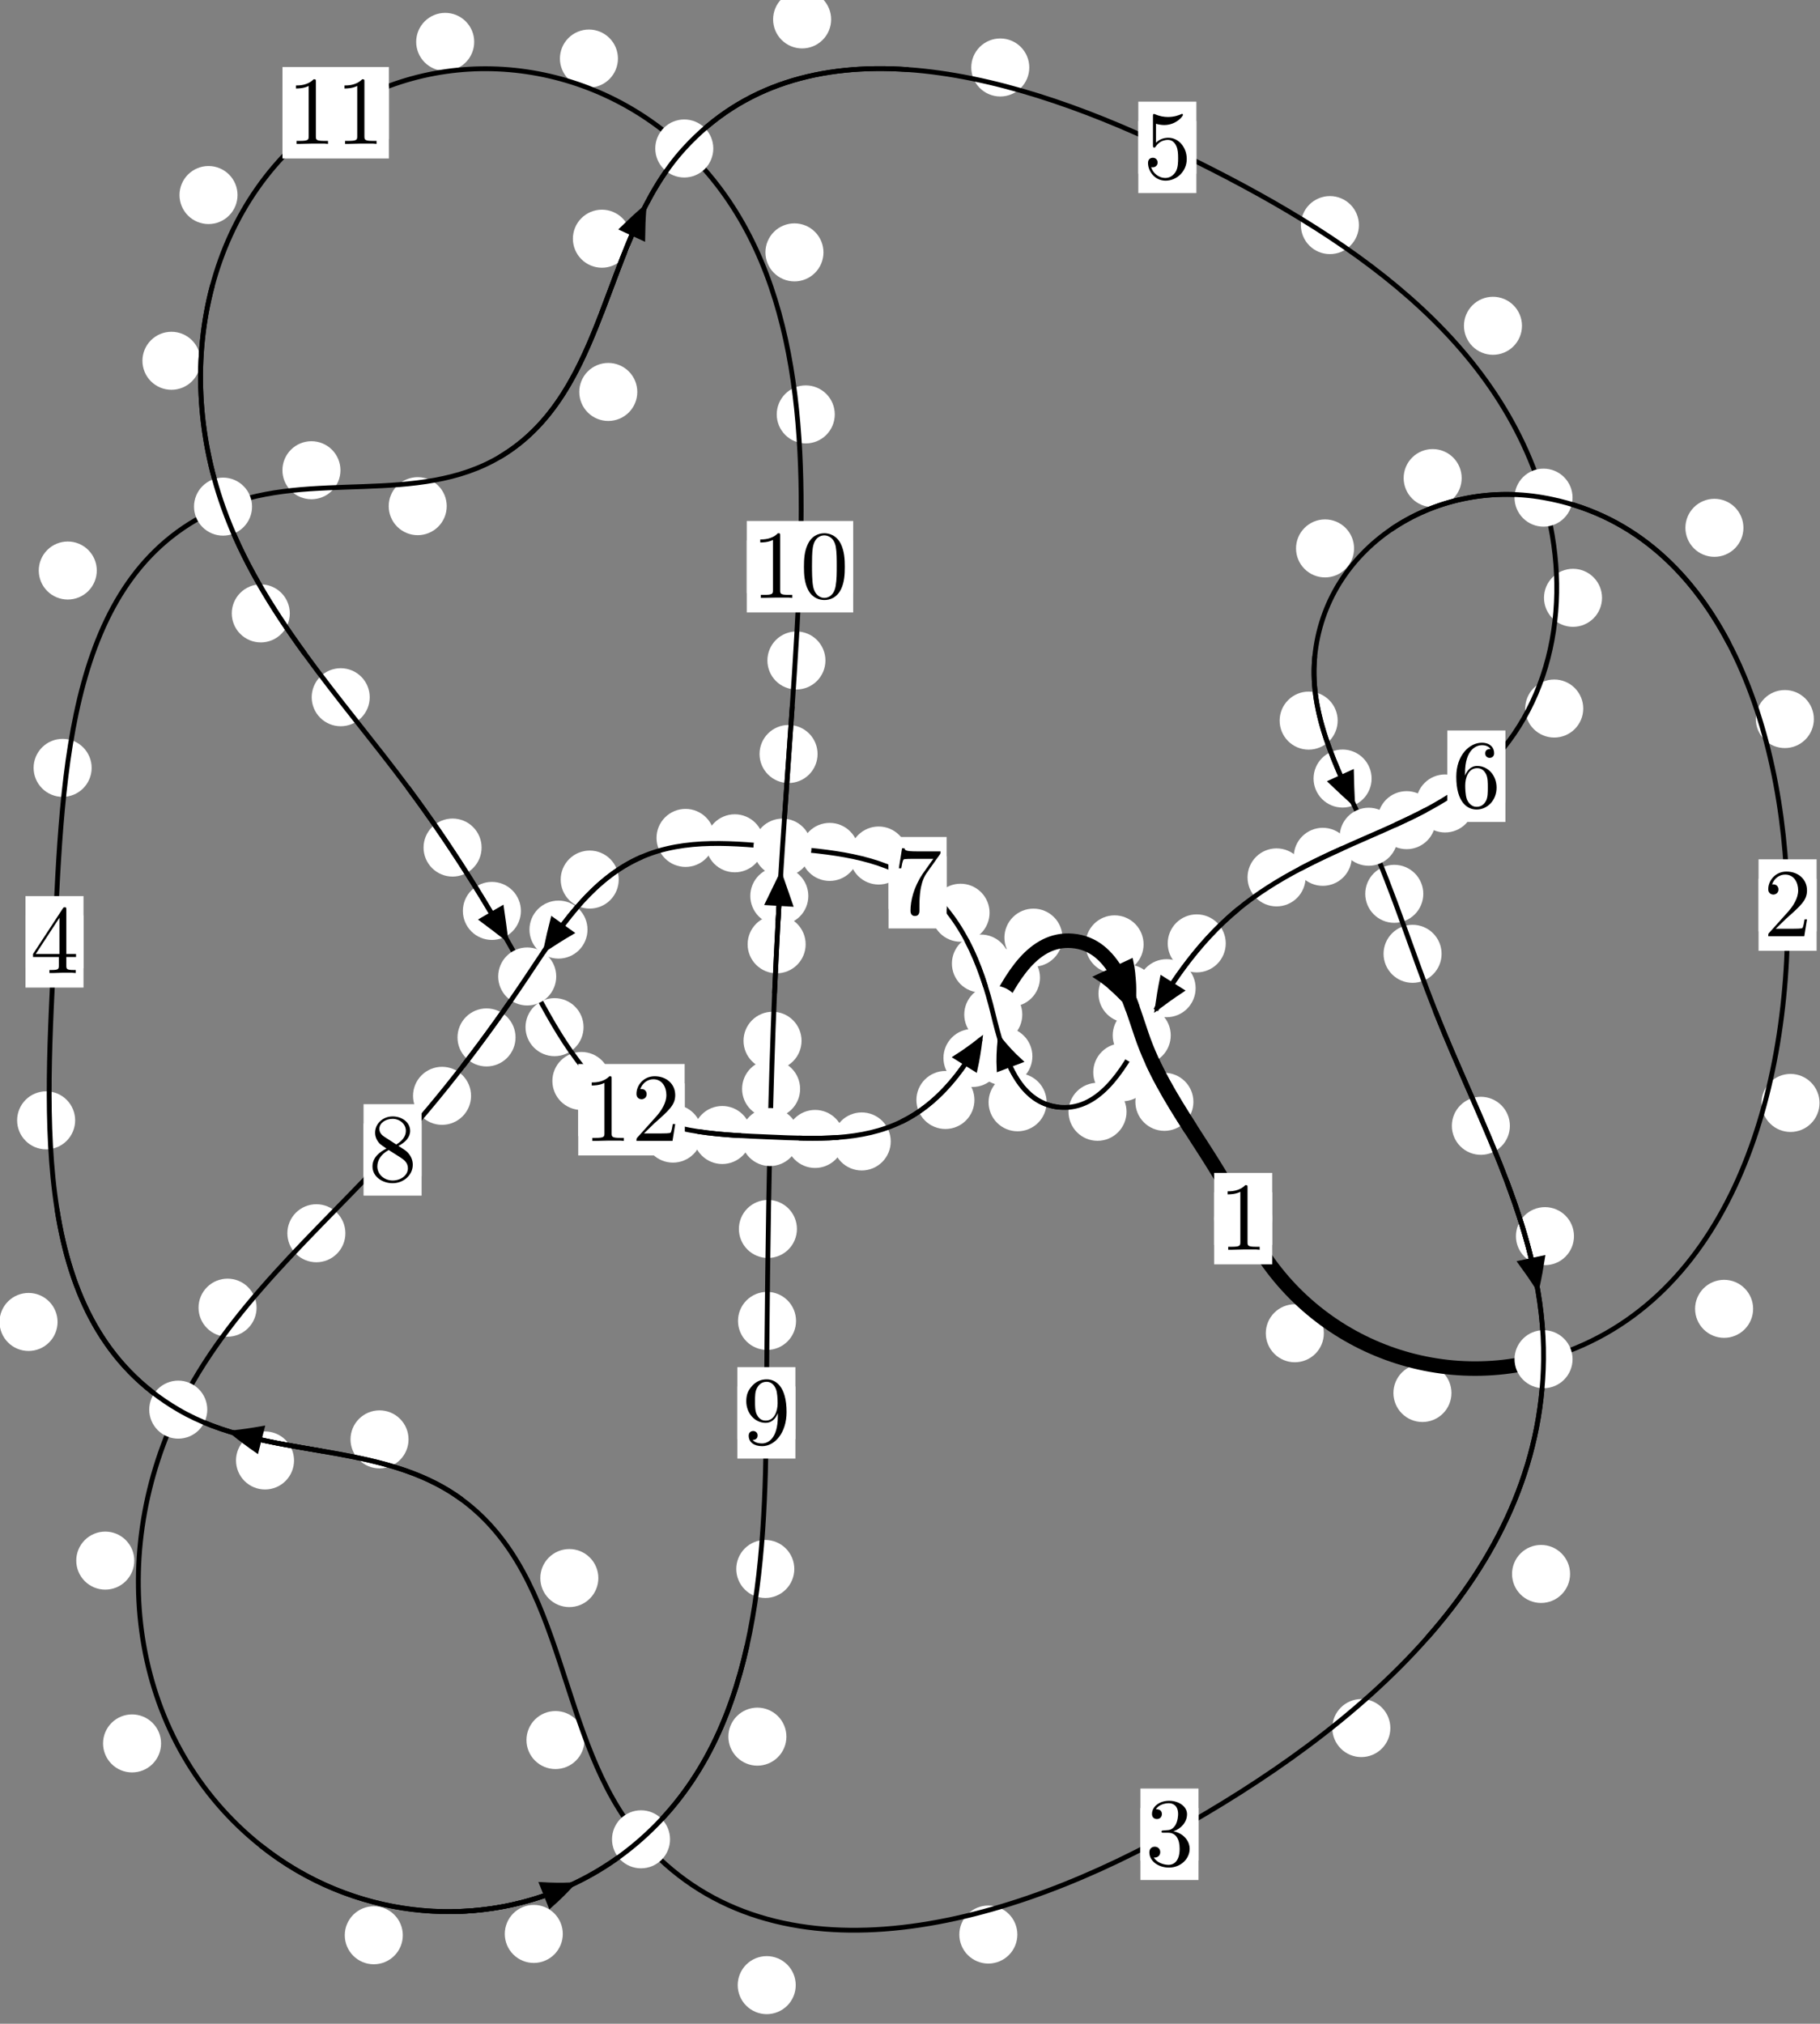 <?xml version="1.0"?>
<!-- Created by MetaPost 1.999 on 2021.07.06:0015 -->
<svg version="1.1" xmlns="http://www.w3.org/2000/svg" xmlns:xlink="http://www.w3.org/1999/xlink" width="187.478" height="208.451" viewBox="0 0 187.478 208.451">
<rect x="0" y="0" width="187.478" height="208.451" fill="#808080" stroke="none"/>
<!-- Original BoundingBox: -159.048004 -67.461029 28.429886 140.989746 -->
  <defs>
    <g transform="scale(0.01,0.01)" id="GLYPHcmr10_48">
      <path style="fill-rule: evenodd;" d="M460 -320C460 -400,455 -480,420 -554C374 -650,292 -666,250 -666C190 -666,117 -640,76 -547C44 -478,39 -400,39 -320C39 -245,43 -155,84 -79C127 2,200 22,249 22C303 22,379 1,423 -94C455 -163,460 -241,460 -320M249 -0C210 -0,151 -25,133 -121C122 -181,122 -273,122 -332C122 -396,122 -462,130 -516C149 -635,224 -644,249 -644C282 -644,348 -626,367 -527C377 -471,377 -395,377 -332C377 -257,377 -189,366 -125C351 -30,294 -0,249 -0"></path>
    </g>
    <g transform="scale(0.01,0.01)" id="GLYPHcmr10_49">
      <path style="fill-rule: evenodd;" d="M294 -640C294 -664,294 -666,271 -666C209 -602,121 -602,89 -602L89 -571C109 -571,168 -571,220 -597L220 -79C220 -43,217 -31,127 -31L95 -31L95 -0L257 -0L130 -3L217 -3L257 -3L297 -3L384 -3L419 -0L419 -31L387 -31C297 -31,294 -42,294 -79"></path>
    </g>
    <g transform="scale(0.01,0.01)" id="GLYPHcmr10_50">
      <path style="fill-rule: evenodd;" d="M127 -77L233 -180C389 -318,449 -372,449 -472C449 -586,359 -666,237 -666C124 -666,50 -574,50 -485C50 -429,100 -429,103 -429C120 -429,155 -441,155 -482C155 -508,137 -534,102 -534C94 -534,92 -534,89 -533C112 -598,166 -635,224 -635C315 -635,358 -554,358 -472C358 -392,308 -313,253 -251L61 -37C50 -26,50 -24,50 -0L421 -0L449 -174L424 -174C419 -144,412 -100,402 -85C395 -77,329 -77,307 -77"></path>
    </g>
    <g transform="scale(0.01,0.01)" id="GLYPHcmr10_51">
      <path style="fill-rule: evenodd;" d="M290 -352C372 -379,430 -449,430 -528C430 -610,342 -666,246 -666C145 -666,69 -606,69 -530C69 -497,91 -478,120 -478C151 -478,171 -500,171 -529C171 -579,124 -579,109 -579C140 -628,206 -641,242 -641C283 -641,338 -619,338 -529C338 -517,336 -459,310 -415C280 -367,246 -364,221 -363C213 -362,189 -360,182 -360C174 -359,167 -358,167 -348C167 -337,174 -337,191 -337L235 -337C317 -337,354 -269,354 -171C354 -35,285 -6,241 -6C198 -6,123 -23,88 -82C123 -77,154 -99,154 -137C154 -173,127 -193,98 -193C74 -193,42 -179,42 -135C42 -44,135 22,244 22C366 22,457 -69,457 -171C457 -253,394 -331,290 -352"></path>
    </g>
    <g transform="scale(0.01,0.01)" id="GLYPHcmr10_52">
      <path style="fill-rule: evenodd;" d="M294 -165L294 -78C294 -42,292 -31,218 -31L197 -31L197 -0L332 -0L238 -3L290 -3L332 -3L374 -3L427 -3L468 -0L468 -31L447 -31C373 -31,371 -42,371 -78L371 -165L471 -165L471 -196L371 -196L371 -651C371 -671,371 -677,355 -677C346 -677,343 -677,335 -665L28 -196L28 -165M300 -196L56 -196L300 -569"></path>
    </g>
    <g transform="scale(0.01,0.01)" id="GLYPHcmr10_53">
      <path style="fill-rule: evenodd;" d="M449 -201C449 -320,367 -420,259 -420C211 -420,168 -404,132 -369L132 -564C152 -558,185 -551,217 -551C340 -551,410 -642,410 -655C410 -661,407 -666,400 -666C399 -666,397 -666,392 -663C372 -654,323 -634,256 -634C216 -634,170 -641,123 -662C115 -665,113 -665,111 -665C101 -665,101 -657,101 -641L101 -345C101 -327,101 -319,115 -319C122 -319,124 -322,128 -328C139 -344,176 -398,257 -398C309 -398,334 -352,342 -334C358 -297,360 -258,360 -208C360 -173,360 -113,336 -71C312 -32,275 -6,229 -6C156 -6,99 -59,82 -118C85 -117,88 -116,99 -116C132 -116,149 -141,149 -165C149 -189,132 -214,99 -214C85 -214,50 -207,50 -161C50 -75,119 22,231 22C347 22,449 -74,449 -201"></path>
    </g>
    <g transform="scale(0.01,0.01)" id="GLYPHcmr10_54">
      <path style="fill-rule: evenodd;" d="M132 -328L132 -352C132 -605,256 -641,307 -641C331 -641,373 -635,395 -601C380 -601,340 -601,340 -556C340 -525,364 -510,386 -510C402 -510,432 -519,432 -558C432 -618,388 -666,305 -666C177 -666,42 -537,42 -316C42 -49,158 22,251 22C362 22,457 -72,457 -204C457 -331,368 -427,257 -427C189 -427,152 -376,132 -328M251 -6C188 -6,158 -66,152 -81C134 -128,134 -208,134 -226C134 -304,166 -404,256 -404C272 -404,318 -404,349 -342C367 -305,367 -254,367 -205C367 -157,367 -107,350 -71C320 -11,274 -6,251 -6"></path>
    </g>
    <g transform="scale(0.01,0.01)" id="GLYPHcmr10_55">
      <path style="fill-rule: evenodd;" d="M476 -609C485 -621,485 -623,485 -644L242 -644C120 -644,118 -657,114 -676L89 -676L56 -470L81 -470C84 -486,93 -549,106 -561C113 -567,191 -567,204 -567L411 -567C400 -551,321 -442,299 -409C209 -274,176 -135,176 -33C176 -23,176 22,222 22C268 22,268 -23,268 -33L268 -84C268 -139,271 -194,279 -248C283 -271,297 -357,341 -419"></path>
    </g>
    <g transform="scale(0.01,0.01)" id="GLYPHcmr10_56">
      <path style="fill-rule: evenodd;" d="M163 -457C117 -487,113 -521,113 -538C113 -599,178 -641,249 -641C322 -641,386 -589,386 -517C386 -460,347 -412,287 -377M309 -362C381 -399,430 -451,430 -517C430 -609,341 -666,250 -666C150 -666,69 -592,69 -499C69 -481,71 -436,113 -389C124 -377,161 -352,186 -335C128 -306,42 -250,42 -151C42 -45,144 22,249 22C362 22,457 -61,457 -168C457 -204,446 -249,408 -291C389 -312,373 -322,309 -362M209 -320L332 -242C360 -223,407 -193,407 -132C407 -58,332 -6,250 -6C164 -6,92 -68,92 -151C92 -209,124 -273,209 -320"></path>
    </g>
    <g transform="scale(0.01,0.01)" id="GLYPHcmr10_57">
      <path style="fill-rule: evenodd;" d="M367 -318L367 -286C367 -52,263 -6,205 -6C188 -6,134 -8,107 -42C151 -42,159 -71,159 -88C159 -119,135 -134,113 -134C97 -134,67 -125,67 -86C67 -19,121 22,206 22C335 22,457 -114,457 -329C457 -598,342 -666,253 -666C198 -666,149 -648,106 -603C65 -558,42 -516,42 -441C42 -316,130 -218,242 -218C303 -218,344 -260,367 -318M243 -241C227 -241,181 -241,150 -304C132 -341,132 -391,132 -440C132 -494,132 -541,153 -578C180 -628,218 -641,253 -641C299 -641,332 -607,349 -562C361 -530,365 -467,365 -421C365 -338,331 -241,243 -241"></path>
    </g>
  </defs>
  <path d="M136.368 137.328C136.368 136.535,136.053 135.775,135.492 135.214C134.932 134.654,134.172 134.339,133.379 134.339C132.586 134.339,131.826 134.654,131.266 135.214C130.705 135.775,130.39 136.535,130.39 137.328C130.39 138.12,130.705 138.881,131.266 139.441C131.826 140.002,132.586 140.316,133.379 140.316C134.172 140.316,134.932 140.002,135.492 139.441C136.053 138.881,136.368 138.12,136.368 137.328Z" style="fill: rgb(100%,100%,100%);stroke: none;"></path>
  <path d="M131.047 125.52C131.047 124.727,130.732 123.967,130.172 123.407C129.611 122.846,128.851 122.531,128.059 122.531C127.266 122.531,126.506 122.846,125.945 123.407C125.385 123.967,125.07 124.727,125.07 125.52C125.07 126.313,125.385 127.073,125.945 127.633C126.506 128.194,127.266 128.509,128.059 128.509C128.851 128.509,129.611 128.194,130.172 127.633C130.732 127.073,131.047 126.313,131.047 125.52Z" style="fill: rgb(100%,100%,100%);stroke: none;"></path>
  <path d="M180.589 134.811C180.589 134.019,180.274 133.259,179.713 132.698C179.153 132.138,178.393 131.823,177.6 131.823C176.807 131.823,176.047 132.138,175.487 132.698C174.926 133.259,174.611 134.019,174.611 134.811C174.611 135.604,174.926 136.364,175.487 136.925C176.047 137.485,176.807 137.8,177.6 137.8C178.393 137.8,179.153 137.485,179.713 136.925C180.274 136.364,180.589 135.604,180.589 134.811Z" style="fill: rgb(100%,100%,100%);stroke: none;"></path>
  <path d="M149.514 143.48C149.514 142.687,149.199 141.927,148.639 141.367C148.078 140.806,147.318 140.491,146.525 140.491C145.733 140.491,144.973 140.806,144.412 141.367C143.852 141.927,143.537 142.687,143.537 143.48C143.537 144.273,143.852 145.033,144.412 145.593C144.973 146.154,145.733 146.469,146.525 146.469C147.318 146.469,148.078 146.154,148.639 145.593C149.199 145.033,149.514 144.273,149.514 143.48Z" style="fill: rgb(100%,100%,100%);stroke: none;"></path>
  <path d="M186.846 74.064C186.846 73.271,186.531 72.511,185.97 71.95C185.41 71.39,184.65 71.075,183.857 71.075C183.064 71.075,182.304 71.39,181.744 71.95C181.183 72.511,180.868 73.271,180.868 74.064C180.868 74.856,181.183 75.616,181.744 76.177C182.304 76.737,183.064 77.052,183.857 77.052C184.65 77.052,185.41 76.737,185.97 76.177C186.531 75.616,186.846 74.856,186.846 74.064Z" style="fill: rgb(100%,100%,100%);stroke: none;"></path>
  <path d="M187.43 113.605C187.43 112.812,187.115 112.052,186.554 111.492C185.994 110.931,185.234 110.616,184.441 110.616C183.648 110.616,182.888 110.931,182.328 111.492C181.767 112.052,181.452 112.812,181.452 113.605C181.452 114.398,181.767 115.158,182.328 115.718C182.888 116.279,183.648 116.594,184.441 116.594C185.234 116.594,185.994 116.279,186.554 115.718C187.115 115.158,187.43 114.398,187.43 113.605Z" style="fill: rgb(100%,100%,100%);stroke: none;"></path>
  <path d="M150.567 49.243C150.567 48.45,150.253 47.69,149.692 47.129C149.132 46.569,148.371 46.254,147.579 46.254C146.786 46.254,146.026 46.569,145.465 47.129C144.905 47.69,144.59 48.45,144.59 49.243C144.59 50.035,144.905 50.796,145.465 51.356C146.026 51.917,146.786 52.231,147.579 52.231C148.371 52.231,149.132 51.917,149.692 51.356C150.253 50.796,150.567 50.035,150.567 49.243Z" style="fill: rgb(100%,100%,100%);stroke: none;"></path>
  <path d="M179.59 54.367C179.59 53.574,179.275 52.814,178.715 52.253C178.154 51.693,177.394 51.378,176.601 51.378C175.809 51.378,175.049 51.693,174.488 52.253C173.928 52.814,173.613 53.574,173.613 54.367C173.613 55.159,173.928 55.919,174.488 56.48C175.049 57.04,175.809 57.355,176.601 57.355C177.394 57.355,178.154 57.04,178.715 56.48C179.275 55.919,179.59 55.159,179.59 54.367Z" style="fill: rgb(100%,100%,100%);stroke: none;"></path>
  <path d="M137.793 74.225C137.793 73.432,137.478 72.672,136.918 72.112C136.357 71.551,135.597 71.236,134.804 71.236C134.012 71.236,133.251 71.551,132.691 72.112C132.131 72.672,131.816 73.432,131.816 74.225C131.816 75.018,132.131 75.778,132.691 76.338C133.251 76.899,134.012 77.214,134.804 77.214C135.597 77.214,136.357 76.899,136.918 76.338C137.478 75.778,137.793 75.018,137.793 74.225Z" style="fill: rgb(100%,100%,100%);stroke: none;"></path>
  <path d="M139.482 56.487C139.482 55.695,139.167 54.935,138.606 54.374C138.046 53.814,137.286 53.499,136.493 53.499C135.7 53.499,134.94 53.814,134.38 54.374C133.819 54.935,133.504 55.695,133.504 56.487C133.504 57.28,133.819 58.04,134.38 58.601C134.94 59.161,135.7 59.476,136.493 59.476C137.286 59.476,138.046 59.161,138.606 58.601C139.167 58.04,139.482 57.28,139.482 56.487Z" style="fill: rgb(100%,100%,100%);stroke: none;"></path>
  <path d="M146.613 92.065C146.613 91.273,146.298 90.513,145.738 89.952C145.177 89.392,144.417 89.077,143.624 89.077C142.832 89.077,142.071 89.392,141.511 89.952C140.95 90.513,140.635 91.273,140.635 92.065C140.635 92.858,140.95 93.618,141.511 94.179C142.071 94.739,142.832 95.054,143.624 95.054C144.417 95.054,145.177 94.739,145.738 94.179C146.298 93.618,146.613 92.858,146.613 92.065Z" style="fill: rgb(100%,100%,100%);stroke: none;"></path>
  <path d="M141.288 80.192C141.288 79.4,140.973 78.639,140.412 78.079C139.852 77.518,139.092 77.203,138.299 77.203C137.506 77.203,136.746 77.518,136.186 78.079C135.625 78.639,135.31 79.4,135.31 80.192C135.31 80.985,135.625 81.745,136.186 82.306C136.746 82.866,137.506 83.181,138.299 83.181C139.092 83.181,139.852 82.866,140.412 82.306C140.973 81.745,141.288 80.985,141.288 80.192Z" style="fill: rgb(100%,100%,100%);stroke: none;"></path>
  <path d="M155.533 115.961C155.533 115.168,155.218 114.408,154.658 113.848C154.097 113.287,153.337 112.972,152.544 112.972C151.752 112.972,150.991 113.287,150.431 113.848C149.87 114.408,149.556 115.168,149.556 115.961C149.556 116.754,149.87 117.514,150.431 118.074C150.991 118.635,151.752 118.95,152.544 118.95C153.337 118.95,154.097 118.635,154.658 118.074C155.218 117.514,155.533 116.754,155.533 115.961Z" style="fill: rgb(100%,100%,100%);stroke: none;"></path>
  <path d="M148.498 98.245C148.498 97.452,148.183 96.692,147.622 96.131C147.062 95.571,146.301 95.256,145.509 95.256C144.716 95.256,143.956 95.571,143.395 96.131C142.835 96.692,142.52 97.452,142.52 98.245C142.52 99.037,142.835 99.798,143.395 100.358C143.956 100.919,144.716 101.233,145.509 101.233C146.301 101.233,147.062 100.919,147.622 100.358C148.183 99.798,148.498 99.037,148.498 98.245Z" style="fill: rgb(100%,100%,100%);stroke: none;"></path>
  <path d="M161.733 162.12C161.733 161.327,161.418 160.567,160.857 160.006C160.297 159.446,159.537 159.131,158.744 159.131C157.951 159.131,157.191 159.446,156.631 160.006C156.07 160.567,155.755 161.327,155.755 162.12C155.755 162.912,156.07 163.672,156.631 164.233C157.191 164.793,157.951 165.108,158.744 165.108C159.537 165.108,160.297 164.793,160.857 164.233C161.418 163.672,161.733 162.912,161.733 162.12Z" style="fill: rgb(100%,100%,100%);stroke: none;"></path>
  <path d="M162.135 127.326C162.135 126.533,161.82 125.773,161.26 125.212C160.7 124.652,159.939 124.337,159.147 124.337C158.354 124.337,157.594 124.652,157.033 125.212C156.473 125.773,156.158 126.533,156.158 127.326C156.158 128.118,156.473 128.878,157.033 129.439C157.594 129.999,158.354 130.314,159.147 130.314C159.939 130.314,160.7 129.999,161.26 129.439C161.82 128.878,162.135 128.118,162.135 127.326Z" style="fill: rgb(100%,100%,100%);stroke: none;"></path>
  <path d="M104.797 199.261C104.797 198.469,104.483 197.708,103.922 197.148C103.362 196.587,102.601 196.273,101.809 196.273C101.016 196.273,100.256 196.587,99.695 197.148C99.135 197.708,98.82 198.469,98.82 199.261C98.82 200.054,99.135 200.814,99.695 201.375C100.256 201.935,101.016 202.25,101.809 202.25C102.601 202.25,103.362 201.935,103.922 201.375C104.483 200.814,104.797 200.054,104.797 199.261Z" style="fill: rgb(100%,100%,100%);stroke: none;"></path>
  <path d="M143.219 177.994C143.219 177.201,142.904 176.441,142.343 175.881C141.783 175.32,141.023 175.005,140.23 175.005C139.437 175.005,138.677 175.32,138.117 175.881C137.556 176.441,137.241 177.201,137.241 177.994C137.241 178.787,137.556 179.547,138.117 180.107C138.677 180.668,139.437 180.983,140.23 180.983C141.023 180.983,141.783 180.668,142.343 180.107C142.904 179.547,143.219 178.787,143.219 177.994Z" style="fill: rgb(100%,100%,100%);stroke: none;"></path>
  <path d="M60.208 179.229C60.208 178.436,59.893 177.676,59.333 177.115C58.772 176.555,58.012 176.24,57.219 176.24C56.427 176.24,55.666 176.555,55.106 177.115C54.545 177.676,54.231 178.436,54.231 179.229C54.231 180.021,54.545 180.781,55.106 181.342C55.666 181.902,56.427 182.217,57.219 182.217C58.012 182.217,58.772 181.902,59.333 181.342C59.893 180.781,60.208 180.021,60.208 179.229Z" style="fill: rgb(100%,100%,100%);stroke: none;"></path>
  <path d="M81.969 204.472C81.969 203.68,81.654 202.919,81.094 202.359C80.533 201.798,79.773 201.484,78.98 201.484C78.188 201.484,77.428 201.798,76.867 202.359C76.307 202.919,75.992 203.68,75.992 204.472C75.992 205.265,76.307 206.025,76.867 206.586C77.428 207.146,78.188 207.461,78.98 207.461C79.773 207.461,80.533 207.146,81.094 206.586C81.654 206.025,81.969 205.265,81.969 204.472Z" style="fill: rgb(100%,100%,100%);stroke: none;"></path>
  <path d="M42.084 148.259C42.084 147.466,41.769 146.706,41.208 146.145C40.648 145.585,39.888 145.27,39.095 145.27C38.302 145.27,37.542 145.585,36.982 146.145C36.421 146.706,36.106 147.466,36.106 148.259C36.106 149.051,36.421 149.811,36.982 150.372C37.542 150.932,38.302 151.247,39.095 151.247C39.888 151.247,40.648 150.932,41.208 150.372C41.769 149.811,42.084 149.051,42.084 148.259Z" style="fill: rgb(100%,100%,100%);stroke: none;"></path>
  <path d="M61.636 162.544C61.636 161.751,61.321 160.991,60.76 160.431C60.2 159.87,59.439 159.555,58.647 159.555C57.854 159.555,57.094 159.87,56.533 160.431C55.973 160.991,55.658 161.751,55.658 162.544C55.658 163.337,55.973 164.097,56.533 164.657C57.094 165.218,57.854 165.533,58.647 165.533C59.439 165.533,60.2 165.218,60.76 164.657C61.321 164.097,61.636 163.337,61.636 162.544Z" style="fill: rgb(100%,100%,100%);stroke: none;"></path>
  <path d="M5.929 136.163C5.929 135.371,5.615 134.611,5.054 134.05C4.494 133.49,3.733 133.175,2.941 133.175C2.148 133.175,1.388 133.49,0.827 134.05C0.267 134.611,-0.048 135.371,-0.048 136.163C-0.048 136.956,0.267 137.716,0.827 138.277C1.388 138.837,2.148 139.152,2.941 139.152C3.733 139.152,4.494 138.837,5.054 138.277C5.615 137.716,5.929 136.956,5.929 136.163Z" style="fill: rgb(100%,100%,100%);stroke: none;"></path>
  <path d="M30.288 150.43C30.288 149.638,29.973 148.878,29.413 148.317C28.852 147.757,28.092 147.442,27.3 147.442C26.507 147.442,25.747 147.757,25.186 148.317C24.626 148.878,24.311 149.638,24.311 150.43C24.311 151.223,24.626 151.983,25.186 152.544C25.747 153.104,26.507 153.419,27.3 153.419C28.092 153.419,28.852 153.104,29.413 152.544C29.973 151.983,30.288 151.223,30.288 150.43Z" style="fill: rgb(100%,100%,100%);stroke: none;"></path>
  <path d="M9.44 79.092C9.44 78.299,9.125 77.539,8.564 76.978C8.004 76.418,7.244 76.103,6.451 76.103C5.658 76.103,4.898 76.418,4.338 76.978C3.777 77.539,3.462 78.299,3.462 79.092C3.462 79.884,3.777 80.644,4.338 81.205C4.898 81.765,5.658 82.08,6.451 82.08C7.244 82.08,8.004 81.765,8.564 81.205C9.125 80.644,9.44 79.884,9.44 79.092Z" style="fill: rgb(100%,100%,100%);stroke: none;"></path>
  <path d="M7.741 115.397C7.741 114.604,7.426 113.844,6.866 113.283C6.306 112.723,5.545 112.408,4.753 112.408C3.96 112.408,3.2 112.723,2.639 113.283C2.079 113.844,1.764 114.604,1.764 115.397C1.764 116.189,2.079 116.949,2.639 117.51C3.2 118.07,3.96 118.385,4.753 118.385C5.545 118.385,6.306 118.07,6.866 117.51C7.426 116.949,7.741 116.189,7.741 115.397Z" style="fill: rgb(100%,100%,100%);stroke: none;"></path>
  <path d="M35.07 48.435C35.07 47.642,34.755 46.882,34.195 46.322C33.634 45.761,32.874 45.446,32.081 45.446C31.289 45.446,30.528 45.761,29.968 46.322C29.407 46.882,29.093 47.642,29.093 48.435C29.093 49.228,29.407 49.988,29.968 50.548C30.528 51.109,31.289 51.424,32.081 51.424C32.874 51.424,33.634 51.109,34.195 50.548C34.755 49.988,35.07 49.228,35.07 48.435Z" style="fill: rgb(100%,100%,100%);stroke: none;"></path>
  <path d="M9.97 58.765C9.97 57.973,9.655 57.212,9.095 56.652C8.534 56.091,7.774 55.777,6.981 55.777C6.189 55.777,5.429 56.091,4.868 56.652C4.308 57.212,3.993 57.973,3.993 58.765C3.993 59.558,4.308 60.318,4.868 60.879C5.429 61.439,6.189 61.754,6.981 61.754C7.774 61.754,8.534 61.439,9.095 60.879C9.655 60.318,9.97 59.558,9.97 58.765Z" style="fill: rgb(100%,100%,100%);stroke: none;"></path>
  <path d="M65.648 40.372C65.648 39.579,65.333 38.819,64.773 38.258C64.212 37.698,63.452 37.383,62.66 37.383C61.867 37.383,61.107 37.698,60.546 38.258C59.986 38.819,59.671 39.579,59.671 40.372C59.671 41.164,59.986 41.924,60.546 42.485C61.107 43.045,61.867 43.36,62.66 43.36C63.452 43.36,64.212 43.045,64.773 42.485C65.333 41.924,65.648 41.164,65.648 40.372Z" style="fill: rgb(100%,100%,100%);stroke: none;"></path>
  <path d="M46.017 52.136C46.017 51.344,45.702 50.583,45.142 50.023C44.581 49.462,43.821 49.147,43.029 49.147C42.236 49.147,41.476 49.462,40.915 50.023C40.355 50.583,40.04 51.344,40.04 52.136C40.04 52.929,40.355 53.689,40.915 54.25C41.476 54.81,42.236 55.125,43.029 55.125C43.821 55.125,44.581 54.81,45.142 54.25C45.702 53.689,46.017 52.929,46.017 52.136Z" style="fill: rgb(100%,100%,100%);stroke: none;"></path>
  <path d="M85.615 1.999C85.615 1.206,85.3 0.446,84.74 -0.114C84.179 -0.675,83.419 -0.99,82.626 -0.99C81.834 -0.99,81.073 -0.675,80.513 -0.114C79.952 0.446,79.638 1.206,79.638 1.999C79.638 2.792,79.952 3.552,80.513 4.112C81.073 4.673,81.834 4.988,82.626 4.988C83.419 4.988,84.179 4.673,84.74 4.112C85.3 3.552,85.615 2.792,85.615 1.999Z" style="fill: rgb(100%,100%,100%);stroke: none;"></path>
  <path d="M64.991 24.587C64.991 23.794,64.676 23.034,64.116 22.473C63.556 21.913,62.795 21.598,62.003 21.598C61.21 21.598,60.45 21.913,59.889 22.473C59.329 23.034,59.014 23.794,59.014 24.587C59.014 25.379,59.329 26.14,59.889 26.7C60.45 27.261,61.21 27.576,62.003 27.576C62.795 27.576,63.556 27.261,64.116 26.7C64.676 26.14,64.991 25.379,64.991 24.587Z" style="fill: rgb(100%,100%,100%);stroke: none;"></path>
  <path d="M139.982 23.186C139.982 22.393,139.667 21.633,139.106 21.072C138.546 20.512,137.786 20.197,136.993 20.197C136.2 20.197,135.44 20.512,134.88 21.072C134.319 21.633,134.004 22.393,134.004 23.186C134.004 23.978,134.319 24.738,134.88 25.299C135.44 25.859,136.2 26.174,136.993 26.174C137.786 26.174,138.546 25.859,139.106 25.299C139.667 24.738,139.982 23.978,139.982 23.186Z" style="fill: rgb(100%,100%,100%);stroke: none;"></path>
  <path d="M106.027 6.95C106.027 6.157,105.712 5.397,105.151 4.837C104.591 4.276,103.83 3.961,103.038 3.961C102.245 3.961,101.485 4.276,100.924 4.837C100.364 5.397,100.049 6.157,100.049 6.95C100.049 7.743,100.364 8.503,100.924 9.063C101.485 9.624,102.245 9.939,103.038 9.939C103.83 9.939,104.591 9.624,105.151 9.063C105.712 8.503,106.027 7.743,106.027 6.95Z" style="fill: rgb(100%,100%,100%);stroke: none;"></path>
  <path d="M165.025 61.576C165.025 60.783,164.71 60.023,164.149 59.463C163.589 58.902,162.829 58.587,162.036 58.587C161.243 58.587,160.483 58.902,159.923 59.463C159.362 60.023,159.047 60.783,159.047 61.576C159.047 62.369,159.362 63.129,159.923 63.689C160.483 64.25,161.243 64.565,162.036 64.565C162.829 64.565,163.589 64.25,164.149 63.689C164.71 63.129,165.025 62.369,165.025 61.576Z" style="fill: rgb(100%,100%,100%);stroke: none;"></path>
  <path d="M156.779 33.556C156.779 32.764,156.464 32.004,155.904 31.443C155.343 30.883,154.583 30.568,153.79 30.568C152.998 30.568,152.238 30.883,151.677 31.443C151.117 32.004,150.802 32.764,150.802 33.556C150.802 34.349,151.117 35.109,151.677 35.67C152.238 36.23,152.998 36.545,153.79 36.545C154.583 36.545,155.343 36.23,155.904 35.67C156.464 35.109,156.779 34.349,156.779 33.556Z" style="fill: rgb(100%,100%,100%);stroke: none;"></path>
  <path d="M151.847 82.757C151.847 81.964,151.532 81.204,150.972 80.644C150.411 80.083,149.651 79.768,148.858 79.768C148.066 79.768,147.305 80.083,146.745 80.644C146.185 81.204,145.87 81.964,145.87 82.757C145.87 83.55,146.185 84.31,146.745 84.87C147.305 85.431,148.066 85.746,148.858 85.746C149.651 85.746,150.411 85.431,150.972 84.87C151.532 84.31,151.847 83.55,151.847 82.757Z" style="fill: rgb(100%,100%,100%);stroke: none;"></path>
  <path d="M163.09 72.98C163.09 72.188,162.775 71.427,162.215 70.867C161.654 70.306,160.894 69.991,160.101 69.991C159.309 69.991,158.549 70.306,157.988 70.867C157.428 71.427,157.113 72.188,157.113 72.98C157.113 73.773,157.428 74.533,157.988 75.094C158.549 75.654,159.309 75.969,160.101 75.969C160.894 75.969,161.654 75.654,162.215 75.094C162.775 74.533,163.09 73.773,163.09 72.98Z" style="fill: rgb(100%,100%,100%);stroke: none;"></path>
  <path d="M139.247 88.254C139.247 87.461,138.933 86.701,138.372 86.141C137.812 85.58,137.051 85.265,136.259 85.265C135.466 85.265,134.706 85.58,134.145 86.141C133.585 86.701,133.27 87.461,133.27 88.254C133.27 89.047,133.585 89.807,134.145 90.367C134.706 90.928,135.466 91.243,136.259 91.243C137.051 91.243,137.812 90.928,138.372 90.367C138.933 89.807,139.247 89.047,139.247 88.254Z" style="fill: rgb(100%,100%,100%);stroke: none;"></path>
  <path d="M147.885 84.478C147.885 83.685,147.571 82.925,147.01 82.365C146.45 81.804,145.689 81.489,144.897 81.489C144.104 81.489,143.344 81.804,142.783 82.365C142.223 82.925,141.908 83.685,141.908 84.478C141.908 85.271,142.223 86.031,142.783 86.591C143.344 87.152,144.104 87.467,144.897 87.467C145.689 87.467,146.45 87.152,147.01 86.591C147.571 86.031,147.885 85.271,147.885 84.478Z" style="fill: rgb(100%,100%,100%);stroke: none;"></path>
  <path d="M126.264 97.17C126.264 96.377,125.949 95.617,125.389 95.056C124.828 94.496,124.068 94.181,123.276 94.181C122.483 94.181,121.723 94.496,121.162 95.056C120.602 95.617,120.287 96.377,120.287 97.17C120.287 97.962,120.602 98.723,121.162 99.283C121.723 99.844,122.483 100.158,123.276 100.158C124.068 100.158,124.828 99.844,125.389 99.283C125.949 98.723,126.264 97.962,126.264 97.17Z" style="fill: rgb(100%,100%,100%);stroke: none;"></path>
  <path d="M134.486 90.373C134.486 89.581,134.171 88.82,133.61 88.26C133.05 87.699,132.29 87.385,131.497 87.385C130.704 87.385,129.944 87.699,129.384 88.26C128.823 88.82,128.508 89.581,128.508 90.373C128.508 91.166,128.823 91.926,129.384 92.487C129.944 93.047,130.704 93.362,131.497 93.362C132.29 93.362,133.05 93.047,133.61 92.487C134.171 91.926,134.486 91.166,134.486 90.373Z" style="fill: rgb(100%,100%,100%);stroke: none;"></path>
  <path d="M118.595 110.447C118.595 109.655,118.28 108.894,117.719 108.334C117.159 107.773,116.399 107.459,115.606 107.459C114.813 107.459,114.053 107.773,113.493 108.334C112.932 108.894,112.617 109.655,112.617 110.447C112.617 111.24,112.932 112,113.493 112.561C114.053 113.121,114.813 113.436,115.606 113.436C116.399 113.436,117.159 113.121,117.719 112.561C118.28 112,118.595 111.24,118.595 110.447Z" style="fill: rgb(100%,100%,100%);stroke: none;"></path>
  <path d="M123.161 101.785C123.161 100.993,122.846 100.233,122.285 99.672C121.725 99.112,120.965 98.797,120.172 98.797C119.379 98.797,118.619 99.112,118.059 99.672C117.498 100.233,117.183 100.993,117.183 101.785C117.183 102.578,117.498 103.338,118.059 103.899C118.619 104.459,119.379 104.774,120.172 104.774C120.965 104.774,121.725 104.459,122.285 103.899C122.846 103.338,123.161 102.578,123.161 101.785Z" style="fill: rgb(100%,100%,100%);stroke: none;"></path>
  <path d="M107.811 113.537C107.811 112.745,107.496 111.984,106.935 111.424C106.375 110.863,105.614 110.549,104.822 110.549C104.029 110.549,103.269 110.863,102.708 111.424C102.148 111.984,101.833 112.745,101.833 113.537C101.833 114.33,102.148 115.09,102.708 115.651C103.269 116.211,104.029 116.526,104.822 116.526C105.614 116.526,106.375 116.211,106.935 115.651C107.496 115.09,107.811 114.33,107.811 113.537Z" style="fill: rgb(100%,100%,100%);stroke: none;"></path>
  <path d="M116.044 114.516C116.044 113.724,115.729 112.963,115.169 112.403C114.608 111.842,113.848 111.528,113.056 111.528C112.263 111.528,111.503 111.842,110.942 112.403C110.382 112.963,110.067 113.724,110.067 114.516C110.067 115.309,110.382 116.069,110.942 116.63C111.503 117.19,112.263 117.505,113.056 117.505C113.848 117.505,114.608 117.19,115.169 116.63C115.729 116.069,116.044 115.309,116.044 114.516Z" style="fill: rgb(100%,100%,100%);stroke: none;"></path>
  <path d="M104.034 99.248C104.034 98.455,103.719 97.695,103.158 97.134C102.598 96.574,101.837 96.259,101.045 96.259C100.252 96.259,99.492 96.574,98.931 97.134C98.371 97.695,98.056 98.455,98.056 99.248C98.056 100.04,98.371 100.8,98.931 101.361C99.492 101.921,100.252 102.236,101.045 102.236C101.837 102.236,102.598 101.921,103.158 101.361C103.719 100.8,104.034 100.04,104.034 99.248Z" style="fill: rgb(100%,100%,100%);stroke: none;"></path>
  <path d="M106.346 108.799C106.346 108.006,106.031 107.246,105.471 106.686C104.91 106.125,104.15 105.81,103.357 105.81C102.565 105.81,101.805 106.125,101.244 106.686C100.684 107.246,100.369 108.006,100.369 108.799C100.369 109.592,100.684 110.352,101.244 110.912C101.805 111.473,102.565 111.788,103.357 111.788C104.15 111.788,104.91 111.473,105.471 110.912C106.031 110.352,106.346 109.592,106.346 108.799Z" style="fill: rgb(100%,100%,100%);stroke: none;"></path>
  <path d="M93.499 88.12C93.499 87.328,93.184 86.567,92.623 86.007C92.063 85.447,91.303 85.132,90.51 85.132C89.717 85.132,88.957 85.447,88.397 86.007C87.836 86.567,87.521 87.328,87.521 88.12C87.521 88.913,87.836 89.673,88.397 90.234C88.957 90.794,89.717 91.109,90.51 91.109C91.303 91.109,92.063 90.794,92.623 90.234C93.184 89.673,93.499 88.913,93.499 88.12Z" style="fill: rgb(100%,100%,100%);stroke: none;"></path>
  <path d="M101.935 94.014C101.935 93.221,101.62 92.461,101.06 91.9C100.499 91.34,99.739 91.025,98.947 91.025C98.154 91.025,97.394 91.34,96.833 91.9C96.273 92.461,95.958 93.221,95.958 94.014C95.958 94.806,96.273 95.566,96.833 96.127C97.394 96.687,98.154 97.002,98.947 97.002C99.739 97.002,100.499 96.687,101.06 96.127C101.62 95.566,101.935 94.806,101.935 94.014Z" style="fill: rgb(100%,100%,100%);stroke: none;"></path>
  <path d="M78.679 86.861C78.679 86.069,78.364 85.309,77.804 84.748C77.243 84.188,76.483 83.873,75.69 83.873C74.898 83.873,74.138 84.188,73.577 84.748C73.017 85.309,72.702 86.069,72.702 86.861C72.702 87.654,73.017 88.414,73.577 88.975C74.138 89.535,74.898 89.85,75.69 89.85C76.483 89.85,77.243 89.535,77.804 88.975C78.364 88.414,78.679 87.654,78.679 86.861Z" style="fill: rgb(100%,100%,100%);stroke: none;"></path>
  <path d="M88.451 87.748C88.451 86.955,88.136 86.195,87.575 85.635C87.015 85.074,86.255 84.759,85.462 84.759C84.669 84.759,83.909 85.074,83.349 85.635C82.788 86.195,82.473 86.955,82.473 87.748C82.473 88.541,82.788 89.301,83.349 89.861C83.909 90.422,84.669 90.737,85.462 90.737C86.255 90.737,87.015 90.422,87.575 89.861C88.136 89.301,88.451 88.541,88.451 87.748Z" style="fill: rgb(100%,100%,100%);stroke: none;"></path>
  <path d="M63.735 90.598C63.735 89.805,63.42 89.045,62.859 88.484C62.299 87.924,61.539 87.609,60.746 87.609C59.953 87.609,59.193 87.924,58.633 88.484C58.072 89.045,57.757 89.805,57.757 90.598C57.757 91.39,58.072 92.151,58.633 92.711C59.193 93.272,59.953 93.587,60.746 93.587C61.539 93.587,62.299 93.272,62.859 92.711C63.42 92.151,63.735 91.39,63.735 90.598Z" style="fill: rgb(100%,100%,100%);stroke: none;"></path>
  <path d="M73.605 86.307C73.605 85.514,73.29 84.754,72.73 84.194C72.169 83.633,71.409 83.318,70.617 83.318C69.824 83.318,69.064 83.633,68.503 84.194C67.943 84.754,67.628 85.514,67.628 86.307C67.628 87.1,67.943 87.86,68.503 88.42C69.064 88.981,69.824 89.296,70.617 89.296C71.409 89.296,72.169 88.981,72.73 88.42C73.29 87.86,73.605 87.1,73.605 86.307Z" style="fill: rgb(100%,100%,100%);stroke: none;"></path>
  <path d="M53.106 106.857C53.106 106.064,52.791 105.304,52.23 104.744C51.67 104.183,50.91 103.868,50.117 103.868C49.324 103.868,48.564 104.183,48.004 104.744C47.443 105.304,47.128 106.064,47.128 106.857C47.128 107.65,47.443 108.41,48.004 108.97C48.564 109.531,49.324 109.846,50.117 109.846C50.91 109.846,51.67 109.531,52.23 108.97C52.791 108.41,53.106 107.65,53.106 106.857Z" style="fill: rgb(100%,100%,100%);stroke: none;"></path>
  <path d="M60.518 95.75C60.518 94.958,60.203 94.198,59.643 93.637C59.082 93.077,58.322 92.762,57.53 92.762C56.737 92.762,55.977 93.077,55.416 93.637C54.856 94.198,54.541 94.958,54.541 95.75C54.541 96.543,54.856 97.303,55.416 97.864C55.977 98.424,56.737 98.739,57.53 98.739C58.322 98.739,59.082 98.424,59.643 97.864C60.203 97.303,60.518 96.543,60.518 95.75Z" style="fill: rgb(100%,100%,100%);stroke: none;"></path>
  <path d="M35.578 127.027C35.578 126.234,35.263 125.474,34.703 124.913C34.142 124.353,33.382 124.038,32.589 124.038C31.797 124.038,31.037 124.353,30.476 124.913C29.916 125.474,29.601 126.234,29.601 127.027C29.601 127.819,29.916 128.579,30.476 129.14C31.037 129.7,31.797 130.015,32.589 130.015C33.382 130.015,34.142 129.7,34.703 129.14C35.263 128.579,35.578 127.819,35.578 127.027Z" style="fill: rgb(100%,100%,100%);stroke: none;"></path>
  <path d="M48.524 112.872C48.524 112.079,48.209 111.319,47.649 110.759C47.088 110.198,46.328 109.883,45.535 109.883C44.743 109.883,43.983 110.198,43.422 110.759C42.862 111.319,42.547 112.079,42.547 112.872C42.547 113.665,42.862 114.425,43.422 114.985C43.983 115.546,44.743 115.861,45.535 115.861C46.328 115.861,47.088 115.546,47.649 114.985C48.209 114.425,48.524 113.665,48.524 112.872Z" style="fill: rgb(100%,100%,100%);stroke: none;"></path>
  <path d="M13.832 160.746C13.832 159.953,13.517 159.193,12.957 158.633C12.396 158.072,11.636 157.757,10.843 157.757C10.051 157.757,9.291 158.072,8.73 158.633C8.17 159.193,7.855 159.953,7.855 160.746C7.855 161.539,8.17 162.299,8.73 162.859C9.291 163.42,10.051 163.735,10.843 163.735C11.636 163.735,12.396 163.42,12.957 162.859C13.517 162.299,13.832 161.539,13.832 160.746Z" style="fill: rgb(100%,100%,100%);stroke: none;"></path>
  <path d="M26.429 134.693C26.429 133.9,26.114 133.14,25.553 132.579C24.993 132.019,24.233 131.704,23.44 131.704C22.647 131.704,21.887 132.019,21.327 132.579C20.766 133.14,20.451 133.9,20.451 134.693C20.451 135.485,20.766 136.246,21.327 136.806C21.887 137.367,22.647 137.682,23.44 137.682C24.233 137.682,24.993 137.367,25.553 136.806C26.114 136.246,26.429 135.485,26.429 134.693Z" style="fill: rgb(100%,100%,100%);stroke: none;"></path>
  <path d="M41.493 199.335C41.493 198.543,41.178 197.782,40.617 197.222C40.057 196.662,39.296 196.347,38.504 196.347C37.711 196.347,36.951 196.662,36.39 197.222C35.83 197.782,35.515 198.543,35.515 199.335C35.515 200.128,35.83 200.888,36.39 201.449C36.951 202.009,37.711 202.324,38.504 202.324C39.296 202.324,40.057 202.009,40.617 201.449C41.178 200.888,41.493 200.128,41.493 199.335Z" style="fill: rgb(100%,100%,100%);stroke: none;"></path>
  <path d="M16.592 179.576C16.592 178.783,16.277 178.023,15.717 177.462C15.156 176.902,14.396 176.587,13.603 176.587C12.811 176.587,12.051 176.902,11.49 177.462C10.93 178.023,10.615 178.783,10.615 179.576C10.615 180.368,10.93 181.129,11.49 181.689C12.051 182.249,12.811 182.564,13.603 182.564C14.396 182.564,15.156 182.249,15.717 181.689C16.277 181.129,16.592 180.368,16.592 179.576Z" style="fill: rgb(100%,100%,100%);stroke: none;"></path>
  <path d="M81.008 178.878C81.008 178.085,80.693 177.325,80.132 176.765C79.572 176.204,78.812 175.889,78.019 175.889C77.226 175.889,76.466 176.204,75.906 176.765C75.345 177.325,75.03 178.085,75.03 178.878C75.03 179.671,75.345 180.431,75.906 180.991C76.466 181.552,77.226 181.867,78.019 181.867C78.812 181.867,79.572 181.552,80.132 180.991C80.693 180.431,81.008 179.671,81.008 178.878Z" style="fill: rgb(100%,100%,100%);stroke: none;"></path>
  <path d="M57.974 199.197C57.974 198.405,57.659 197.645,57.099 197.084C56.538 196.524,55.778 196.209,54.986 196.209C54.193 196.209,53.433 196.524,52.872 197.084C52.312 197.645,51.997 198.405,51.997 199.197C51.997 199.99,52.312 200.75,52.872 201.311C53.433 201.871,54.193 202.186,54.986 202.186C55.778 202.186,56.538 201.871,57.099 201.311C57.659 200.75,57.974 199.99,57.974 199.197Z" style="fill: rgb(100%,100%,100%);stroke: none;"></path>
  <path d="M82 136.055C82 135.263,81.685 134.503,81.124 133.942C80.564 133.382,79.804 133.067,79.011 133.067C78.218 133.067,77.458 133.382,76.898 133.942C76.337 134.503,76.022 135.263,76.022 136.055C76.022 136.848,76.337 137.608,76.898 138.169C77.458 138.729,78.218 139.044,79.011 139.044C79.804 139.044,80.564 138.729,81.124 138.169C81.685 137.608,82 136.848,82 136.055Z" style="fill: rgb(100%,100%,100%);stroke: none;"></path>
  <path d="M81.821 161.607C81.821 160.814,81.506 160.054,80.946 159.494C80.385 158.933,79.625 158.618,78.832 158.618C78.04 158.618,77.28 158.933,76.719 159.494C76.159 160.054,75.844 160.814,75.844 161.607C75.844 162.4,76.159 163.16,76.719 163.72C77.28 164.281,78.04 164.596,78.832 164.596C79.625 164.596,80.385 164.281,80.946 163.72C81.506 163.16,81.821 162.4,81.821 161.607Z" style="fill: rgb(100%,100%,100%);stroke: none;"></path>
  <path d="M82.42 112.159C82.42 111.366,82.105 110.606,81.545 110.045C80.984 109.485,80.224 109.17,79.431 109.17C78.639 109.17,77.878 109.485,77.318 110.045C76.757 110.606,76.442 111.366,76.442 112.159C76.442 112.951,76.757 113.712,77.318 114.272C77.878 114.833,78.639 115.148,79.431 115.148C80.224 115.148,80.984 114.833,81.545 114.272C82.105 113.712,82.42 112.951,82.42 112.159Z" style="fill: rgb(100%,100%,100%);stroke: none;"></path>
  <path d="M82.091 126.585C82.091 125.792,81.776 125.032,81.215 124.471C80.655 123.911,79.895 123.596,79.102 123.596C78.309 123.596,77.549 123.911,76.989 124.471C76.428 125.032,76.113 125.792,76.113 126.585C76.113 127.377,76.428 128.138,76.989 128.698C77.549 129.259,78.309 129.573,79.102 129.573C79.895 129.573,80.655 129.259,81.215 128.698C81.776 128.138,82.091 127.377,82.091 126.585Z" style="fill: rgb(100%,100%,100%);stroke: none;"></path>
  <path d="M82.99 97.265C82.99 96.472,82.675 95.712,82.115 95.151C81.554 94.591,80.794 94.276,80.001 94.276C79.209 94.276,78.449 94.591,77.888 95.151C77.328 95.712,77.013 96.472,77.013 97.265C77.013 98.057,77.328 98.817,77.888 99.378C78.449 99.938,79.209 100.253,80.001 100.253C80.794 100.253,81.554 99.938,82.115 99.378C82.675 98.817,82.99 98.057,82.99 97.265Z" style="fill: rgb(100%,100%,100%);stroke: none;"></path>
  <path d="M82.567 107.202C82.567 106.409,82.253 105.649,81.692 105.089C81.132 104.528,80.371 104.213,79.579 104.213C78.786 104.213,78.026 104.528,77.465 105.089C76.905 105.649,76.59 106.409,76.59 107.202C76.59 107.995,76.905 108.755,77.465 109.315C78.026 109.876,78.786 110.191,79.579 110.191C80.371 110.191,81.132 109.876,81.692 109.315C82.253 108.755,82.567 107.995,82.567 107.202Z" style="fill: rgb(100%,100%,100%);stroke: none;"></path>
  <path d="M84.218 77.664C84.218 76.871,83.904 76.111,83.343 75.551C82.783 74.99,82.022 74.675,81.23 74.675C80.437 74.675,79.677 74.99,79.116 75.551C78.556 76.111,78.241 76.871,78.241 77.664C78.241 78.457,78.556 79.217,79.116 79.777C79.677 80.338,80.437 80.653,81.23 80.653C82.022 80.653,82.783 80.338,83.343 79.777C83.904 79.217,84.218 78.457,84.218 77.664Z" style="fill: rgb(100%,100%,100%);stroke: none;"></path>
  <path d="M83.266 92.284C83.266 91.492,82.951 90.731,82.391 90.171C81.83 89.61,81.07 89.295,80.277 89.295C79.485 89.295,78.725 89.61,78.164 90.171C77.604 90.731,77.289 91.492,77.289 92.284C77.289 93.077,77.604 93.837,78.164 94.398C78.725 94.958,79.485 95.273,80.277 95.273C81.07 95.273,81.83 94.958,82.391 94.398C82.951 93.837,83.266 93.077,83.266 92.284Z" style="fill: rgb(100%,100%,100%);stroke: none;"></path>
  <path d="M85.99 42.685C85.99 41.892,85.675 41.132,85.114 40.571C84.554 40.011,83.794 39.696,83.001 39.696C82.208 39.696,81.448 40.011,80.888 40.571C80.327 41.132,80.012 41.892,80.012 42.685C80.012 43.477,80.327 44.238,80.888 44.798C81.448 45.359,82.208 45.674,83.001 45.674C83.794 45.674,84.554 45.359,85.114 44.798C85.675 44.238,85.99 43.477,85.99 42.685Z" style="fill: rgb(100%,100%,100%);stroke: none;"></path>
  <path d="M85.028 68.031C85.028 67.239,84.713 66.479,84.152 65.918C83.592 65.358,82.832 65.043,82.039 65.043C81.246 65.043,80.486 65.358,79.926 65.918C79.365 66.479,79.05 67.239,79.05 68.031C79.05 68.824,79.365 69.584,79.926 70.145C80.486 70.705,81.246 71.02,82.039 71.02C82.832 71.02,83.592 70.705,84.152 70.145C84.713 69.584,85.028 68.824,85.028 68.031Z" style="fill: rgb(100%,100%,100%);stroke: none;"></path>
  <path d="M63.654 6.032C63.654 5.239,63.339 4.479,62.779 3.919C62.218 3.358,61.458 3.043,60.666 3.043C59.873 3.043,59.113 3.358,58.552 3.919C57.992 4.479,57.677 5.239,57.677 6.032C57.677 6.825,57.992 7.585,58.552 8.145C59.113 8.706,59.873 9.021,60.666 9.021C61.458 9.021,62.218 8.706,62.779 8.145C63.339 7.585,63.654 6.825,63.654 6.032Z" style="fill: rgb(100%,100%,100%);stroke: none;"></path>
  <path d="M84.825 25.995C84.825 25.203,84.51 24.442,83.949 23.882C83.389 23.321,82.629 23.007,81.836 23.007C81.043 23.007,80.283 23.321,79.723 23.882C79.162 24.442,78.847 25.203,78.847 25.995C78.847 26.788,79.162 27.548,79.723 28.109C80.283 28.669,81.043 28.984,81.836 28.984C82.629 28.984,83.389 28.669,83.949 28.109C84.51 27.548,84.825 26.788,84.825 25.995Z" style="fill: rgb(100%,100%,100%);stroke: none;"></path>
  <path d="M24.468 20.09C24.468 19.297,24.153 18.537,23.593 17.977C23.032 17.416,22.272 17.101,21.48 17.101C20.687 17.101,19.927 17.416,19.366 17.977C18.806 18.537,18.491 19.297,18.491 20.09C18.491 20.883,18.806 21.643,19.366 22.203C19.927 22.764,20.687 23.079,21.48 23.079C22.272 23.079,23.032 22.764,23.593 22.203C24.153 21.643,24.468 20.883,24.468 20.09Z" style="fill: rgb(100%,100%,100%);stroke: none;"></path>
  <path d="M48.848 4.314C48.848 3.521,48.534 2.761,47.973 2.201C47.413 1.64,46.652 1.325,45.86 1.325C45.067 1.325,44.307 1.64,43.746 2.201C43.186 2.761,42.871 3.521,42.871 4.314C42.871 5.107,43.186 5.867,43.746 6.427C44.307 6.988,45.067 7.303,45.86 7.303C46.652 7.303,47.413 6.988,47.973 6.427C48.534 5.867,48.848 5.107,48.848 4.314Z" style="fill: rgb(100%,100%,100%);stroke: none;"></path>
  <path d="M29.853 63.181C29.853 62.388,29.538 61.628,28.978 61.068C28.417 60.507,27.657 60.192,26.864 60.192C26.072 60.192,25.311 60.507,24.751 61.068C24.19 61.628,23.875 62.388,23.875 63.181C23.875 63.974,24.19 64.734,24.751 65.294C25.311 65.855,26.072 66.17,26.864 66.17C27.657 66.17,28.417 65.855,28.978 65.294C29.538 64.734,29.853 63.974,29.853 63.181Z" style="fill: rgb(100%,100%,100%);stroke: none;"></path>
  <path d="M20.649 37.161C20.649 36.369,20.334 35.609,19.774 35.048C19.214 34.488,18.453 34.173,17.661 34.173C16.868 34.173,16.108 34.488,15.547 35.048C14.987 35.609,14.672 36.369,14.672 37.161C14.672 37.954,14.987 38.714,15.547 39.275C16.108 39.835,16.868 40.15,17.661 40.15C18.453 40.15,19.214 39.835,19.774 39.275C20.334 38.714,20.649 37.954,20.649 37.161Z" style="fill: rgb(100%,100%,100%);stroke: none;"></path>
  <path d="M49.608 87.301C49.608 86.508,49.293 85.748,48.732 85.188C48.172 84.627,47.412 84.312,46.619 84.312C45.826 84.312,45.066 84.627,44.506 85.188C43.945 85.748,43.63 86.508,43.63 87.301C43.63 88.094,43.945 88.854,44.506 89.414C45.066 89.975,45.826 90.29,46.619 90.29C47.412 90.29,48.172 89.975,48.732 89.414C49.293 88.854,49.608 88.094,49.608 87.301Z" style="fill: rgb(100%,100%,100%);stroke: none;"></path>
  <path d="M38.085 71.816C38.085 71.023,37.77 70.263,37.21 69.703C36.649 69.142,35.889 68.827,35.096 68.827C34.304 68.827,33.544 69.142,32.983 69.703C32.423 70.263,32.108 71.023,32.108 71.816C32.108 72.609,32.423 73.369,32.983 73.929C33.544 74.49,34.304 74.805,35.096 74.805C35.889 74.805,36.649 74.49,37.21 73.929C37.77 73.369,38.085 72.609,38.085 71.816Z" style="fill: rgb(100%,100%,100%);stroke: none;"></path>
  <path d="M60.111 105.799C60.111 105.006,59.796 104.246,59.235 103.686C58.675 103.125,57.915 102.81,57.122 102.81C56.329 102.81,55.569 103.125,55.009 103.686C54.448 104.246,54.133 105.006,54.133 105.799C54.133 106.592,54.448 107.352,55.009 107.912C55.569 108.473,56.329 108.788,57.122 108.788C57.915 108.788,58.675 108.473,59.235 107.912C59.796 107.352,60.111 106.592,60.111 105.799Z" style="fill: rgb(100%,100%,100%);stroke: none;"></path>
  <path d="M53.658 93.826C53.658 93.033,53.343 92.273,52.783 91.713C52.222 91.152,51.462 90.837,50.67 90.837C49.877 90.837,49.117 91.152,48.556 91.713C47.996 92.273,47.681 93.033,47.681 93.826C47.681 94.619,47.996 95.379,48.556 95.939C49.117 96.5,49.877 96.815,50.67 96.815C51.462 96.815,52.222 96.5,52.783 95.939C53.343 95.379,53.658 94.619,53.658 93.826Z" style="fill: rgb(100%,100%,100%);stroke: none;"></path>
  <path d="M72.313 116.764C72.313 115.971,71.998 115.211,71.437 114.65C70.877 114.09,70.117 113.775,69.324 113.775C68.531 113.775,67.771 114.09,67.21 114.65C66.65 115.211,66.335 115.971,66.335 116.764C66.335 117.556,66.65 118.316,67.21 118.877C67.771 119.437,68.531 119.752,69.324 119.752C70.117 119.752,70.877 119.437,71.437 118.877C71.998 118.316,72.313 117.556,72.313 116.764Z" style="fill: rgb(100%,100%,100%);stroke: none;"></path>
  <path d="M62.877 111.341C62.877 110.549,62.562 109.788,62.002 109.228C61.441 108.667,60.681 108.353,59.888 108.353C59.096 108.353,58.336 108.667,57.775 109.228C57.215 109.788,56.9 110.549,56.9 111.341C56.9 112.134,57.215 112.894,57.775 113.455C58.336 114.015,59.096 114.33,59.888 114.33C60.681 114.33,61.441 114.015,62.002 113.455C62.562 112.894,62.877 112.134,62.877 111.341Z" style="fill: rgb(100%,100%,100%);stroke: none;"></path>
  <path d="M86.953 117.313C86.953 116.52,86.638 115.76,86.077 115.2C85.517 114.639,84.757 114.324,83.964 114.324C83.171 114.324,82.411 114.639,81.851 115.2C81.29 115.76,80.975 116.52,80.975 117.313C80.975 118.106,81.29 118.866,81.851 119.426C82.411 119.987,83.171 120.302,83.964 120.302C84.757 120.302,85.517 119.987,86.077 119.426C86.638 118.866,86.953 118.106,86.953 117.313Z" style="fill: rgb(100%,100%,100%);stroke: none;"></path>
  <path d="M77.389 116.908C77.389 116.115,77.074 115.355,76.513 114.795C75.953 114.234,75.193 113.919,74.4 113.919C73.607 113.919,72.847 114.234,72.287 114.795C71.726 115.355,71.411 116.115,71.411 116.908C71.411 117.701,71.726 118.461,72.287 119.021C72.847 119.582,73.607 119.897,74.4 119.897C75.193 119.897,75.953 119.582,76.513 119.021C77.074 118.461,77.389 117.701,77.389 116.908Z" style="fill: rgb(100%,100%,100%);stroke: none;"></path>
  <path d="M100.376 113.3C100.376 112.507,100.061 111.747,99.501 111.187C98.94 110.626,98.18 110.311,97.387 110.311C96.595 110.311,95.835 110.626,95.274 111.187C94.714 111.747,94.399 112.507,94.399 113.3C94.399 114.093,94.714 114.853,95.274 115.413C95.835 115.974,96.595 116.289,97.387 116.289C98.18 116.289,98.94 115.974,99.501 115.413C100.061 114.853,100.376 114.093,100.376 113.3Z" style="fill: rgb(100%,100%,100%);stroke: none;"></path>
  <path d="M91.755 117.571C91.755 116.778,91.44 116.018,90.88 115.457C90.319 114.897,89.559 114.582,88.767 114.582C87.974 114.582,87.214 114.897,86.653 115.457C86.093 116.018,85.778 116.778,85.778 117.571C85.778 118.363,86.093 119.124,86.653 119.684C87.214 120.245,87.974 120.56,88.767 120.56C89.559 120.56,90.319 120.245,90.88 119.684C91.44 119.124,91.755 118.363,91.755 117.571Z" style="fill: rgb(100%,100%,100%);stroke: none;"></path>
  <path d="M107.128 100.697C107.128 99.904,106.813 99.144,106.253 98.584C105.693 98.023,104.932 97.708,104.14 97.708C103.347 97.708,102.587 98.023,102.026 98.584C101.466 99.144,101.151 99.904,101.151 100.697C101.151 101.49,101.466 102.25,102.026 102.81C102.587 103.371,103.347 103.686,104.14 103.686C104.932 103.686,105.693 103.371,106.253 102.81C106.813 102.25,107.128 101.49,107.128 100.697Z" style="fill: rgb(100%,100%,100%);stroke: none;"></path>
  <path d="M103.162 108.973C103.162 108.18,102.847 107.42,102.287 106.86C101.726 106.299,100.966 105.984,100.174 105.984C99.381 105.984,98.621 106.299,98.06 106.86C97.5 107.42,97.185 108.18,97.185 108.973C97.185 109.766,97.5 110.526,98.06 111.086C98.621 111.647,99.381 111.962,100.174 111.962C100.966 111.962,101.726 111.647,102.287 111.086C102.847 110.526,103.162 109.766,103.162 108.973Z" style="fill: rgb(100%,100%,100%);stroke: none;"></path>
  <path d="M117.801 97.271C117.801 96.478,117.486 95.718,116.926 95.158C116.365 94.597,115.605 94.282,114.812 94.282C114.02 94.282,113.26 94.597,112.699 95.158C112.139 95.718,111.824 96.478,111.824 97.271C111.824 98.064,112.139 98.824,112.699 99.384C113.26 99.945,114.02 100.26,114.812 100.26C115.605 100.26,116.365 99.945,116.926 99.384C117.486 98.824,117.801 98.064,117.801 97.271Z" style="fill: rgb(100%,100%,100%);stroke: none;"></path>
  <path d="M109.444 96.579C109.444 95.786,109.129 95.026,108.568 94.466C108.008 93.905,107.248 93.59,106.455 93.59C105.662 93.59,104.902 93.905,104.342 94.466C103.781 95.026,103.466 95.786,103.466 96.579C103.466 97.372,103.781 98.132,104.342 98.692C104.902 99.253,105.662 99.568,106.455 99.568C107.248 99.568,108.008 99.253,108.568 98.692C109.129 98.132,109.444 97.372,109.444 96.579Z" style="fill: rgb(100%,100%,100%);stroke: none;"></path>
  <path d="M122.933 113.491C122.933 112.698,122.618 111.938,122.057 111.378C121.497 110.817,120.737 110.502,119.944 110.502C119.151 110.502,118.391 110.817,117.831 111.378C117.27 111.938,116.955 112.698,116.955 113.491C116.955 114.284,117.27 115.044,117.831 115.604C118.391 116.165,119.151 116.48,119.944 116.48C120.737 116.48,121.497 116.165,122.057 115.604C122.618 115.044,122.933 114.284,122.933 113.491Z" style="fill: rgb(100%,100%,100%);stroke: none;"></path>
  <path d="M119.13 102.341C119.13 101.549,118.816 100.789,118.255 100.228C117.695 99.668,116.934 99.353,116.142 99.353C115.349 99.353,114.589 99.668,114.028 100.228C113.468 100.789,113.153 101.549,113.153 102.341C113.153 103.134,113.468 103.894,114.028 104.455C114.589 105.015,115.349 105.33,116.142 105.33C116.934 105.33,117.695 105.015,118.255 104.455C118.816 103.894,119.13 103.134,119.13 102.341Z" style="fill: rgb(100%,100%,100%);stroke: none;"></path>
  <path d="M128.059 125.52C133.379 137.328,146.525 143.48,159 140C177.6 134.811,184.441 113.605,184.14 93.223C183.857 74.064,176.601 54.367,159 51.259C147.579 49.243,136.493 56.487,135.43 67.657C134.804 74.225,138.299 80.192,140.988 86.187C143.624 92.065,145.509 98.245,147.886 104.232C152.544 115.961,159.147 127.326,159 140C158.744 162.12,140.23 177.994,120.467 188.934C101.809 199.261,78.98 204.472,66.032 189.452C57.219 179.229,58.647 162.544,47.512 154.409C39.095 148.259,27.3 150.43,18.362 145.196C2.941 136.163,4.753 115.397,5.613 97.012C6.451 79.092,6.981 58.765,22.974 52.183C32.081 48.435,43.029 52.136,51.562 47.022C62.66 40.372,62.003 24.587,70.488 15.294C82.626 1.999,103.038 6.95,120.248 15.179C136.993 23.186,153.79 33.556,159 51.259C162.036 61.576,160.101 72.98,152.082 79.953C148.858 82.757,144.897 84.478,140.988 86.187C136.259 88.254,131.497 90.373,127.514 93.666C123.276 97.17,120.172 101.785,117.61 106.646C115.606 110.447,113.056 114.516,108.993 114.033C104.822 113.537,103.357 108.799,102.317 104.501C101.045 99.248,98.947 94.014,94.521 90.922C90.51 88.12,85.462 87.748,80.602 87.307C75.69 86.861,70.617 86.307,66.082 88.278C60.746 90.598,57.53 95.75,54.308 100.578C50.117 106.857,45.535 112.872,40.44 118.443C32.589 127.027,23.44 134.693,18.362 145.196C10.843 160.746,13.603 179.576,26.917 190.141C38.504 199.335,54.986 199.197,66.032 189.452C78.019 178.878,78.832 161.607,78.945 145.526C79.011 136.055,79.102 126.585,79.318 117.116C79.431 112.159,79.579 107.202,79.789 102.248C80.001 97.265,80.277 92.284,80.602 87.307C81.23 77.664,82.039 68.031,82.406 58.375C83.001 42.685,81.836 25.995,70.488 15.294C60.666 6.032,45.86 4.314,34.579 11.614C21.48 20.09,17.661 37.161,22.974 52.183C26.864 63.181,35.096 71.816,42.04 81.148C46.619 87.301,50.67 93.826,54.308 100.578C57.122 105.799,59.888 111.341,65.045 114.305C69.324 116.764,74.4 116.908,79.318 117.116C83.964 117.313,88.767 117.571,92.944 115.501C97.387 113.3,100.174 108.973,102.317 104.501C104.14 100.697,106.455 96.579,110.455 96.91C114.812 97.271,116.142 102.341,117.61 106.646C119.944 113.491,125.093 118.938,128.059 125.52" style="stroke:rgb(0%,0%,0%); stroke-width: 0.498;stroke-linecap: round;stroke-linejoin: round;stroke-miterlimit: 10;fill: none;"></path>
  <path d="M128.059 125.52C133.379 137.328,146.525 143.48,159 140" style="stroke:rgb(0%,0%,0%); stroke-width: 1.494;stroke-linecap: round;stroke-linejoin: round;stroke-miterlimit: 10;fill: none;"></path>
  <path d="M102.317 104.501C104.14 100.697,106.455 96.579,110.455 96.91C114.812 97.271,116.142 102.341,117.61 106.646C119.944 113.491,125.093 118.938,128.059 125.52" style="stroke:rgb(0%,0%,0%); stroke-width: 1.494;stroke-linecap: round;stroke-linejoin: round;stroke-miterlimit: 10;fill: none;"></path>
  <path d="M161.989 140C161.989 139.207,161.674 138.447,161.113 137.887C160.553 137.326,159.793 137.011,159 137.011C158.207 137.011,157.447 137.326,156.887 137.887C156.326 138.447,156.011 139.207,156.011 140C156.011 140.793,156.326 141.553,156.887 142.113C157.447 142.674,158.207 142.989,159 142.989C159.793 142.989,160.553 142.674,161.113 142.113C161.674 141.553,161.989 140.793,161.989 140Z" style="fill: rgb(100%,100%,100%);stroke: none;"></path>
  <path d="M155.245 121.761C157.459 127.653,159.073 133.663,159 140C158.872 151.06,154.18 160.558,147.049 168.659" style="stroke:rgb(0%,0%,0%); stroke-width: 0.498;stroke-linecap: round;stroke-linejoin: round;stroke-miterlimit: 10;fill: none;"></path>
  <path d="M143.976 86.187C143.976 85.394,143.661 84.634,143.101 84.073C142.541 83.513,141.78 83.198,140.988 83.198C140.195 83.198,139.435 83.513,138.874 84.073C138.314 84.634,137.999 85.394,137.999 86.187C137.999 86.979,138.314 87.74,138.874 88.3C139.435 88.861,140.195 89.175,140.988 89.175C141.78 89.175,142.541 88.861,143.101 88.3C143.661 87.74,143.976 86.979,143.976 86.187Z" style="fill: rgb(100%,100%,100%);stroke: none;"></path>
  <path d="M146.792 83.481C144.91 84.475,142.942 85.332,140.988 86.187C138.623 87.22,136.251 88.267,133.971 89.467" style="stroke:rgb(0%,0%,0%); stroke-width: 0.498;stroke-linecap: round;stroke-linejoin: round;stroke-miterlimit: 10;fill: none;"></path>
  <path d="M69.021 189.452C69.021 188.66,68.706 187.899,68.146 187.339C67.585 186.778,66.825 186.464,66.032 186.464C65.24 186.464,64.48 186.778,63.919 187.339C63.359 187.899,63.044 188.66,63.044 189.452C63.044 190.245,63.359 191.005,63.919 191.566C64.48 192.126,65.24 192.441,66.032 192.441C66.825 192.441,67.585 192.126,68.146 191.566C68.706 191.005,69.021 190.245,69.021 189.452Z" style="fill: rgb(100%,100%,100%);stroke: none;"></path>
  <path d="M46.677 196.899C53.627 196.796,60.509 194.325,66.032 189.452C72.026 184.165,75.226 177.204,76.942 169.554" style="stroke:rgb(0%,0%,0%); stroke-width: 0.498;stroke-linecap: round;stroke-linejoin: round;stroke-miterlimit: 10;fill: none;"></path>
  <path d="M25.963 52.183C25.963 51.39,25.648 50.63,25.087 50.07C24.527 49.509,23.767 49.194,22.974 49.194C22.181 49.194,21.421 49.509,20.861 50.07C20.3 50.63,19.985 51.39,19.985 52.183C19.985 52.976,20.3 53.736,20.861 54.296C21.421 54.857,22.181 55.172,22.974 55.172C23.767 55.172,24.527 54.857,25.087 54.296C25.648 53.736,25.963 52.976,25.963 52.183Z" style="fill: rgb(100%,100%,100%);stroke: none;"></path>
  <path d="M21.872 29.444C19.944 36.649,20.317 44.672,22.974 52.183C24.919 57.682,27.95 62.59,31.362 67.29" style="stroke:rgb(0%,0%,0%); stroke-width: 0.498;stroke-linecap: round;stroke-linejoin: round;stroke-miterlimit: 10;fill: none;"></path>
  <path d="M161.989 51.259C161.989 50.466,161.674 49.706,161.113 49.146C160.553 48.585,159.793 48.27,159 48.27C158.207 48.27,157.447 48.585,156.887 49.146C156.326 49.706,156.011 50.466,156.011 51.259C156.011 52.052,156.326 52.812,156.887 53.372C157.447 53.933,158.207 54.248,159 54.248C159.793 54.248,160.553 53.933,161.113 53.372C161.674 52.812,161.989 52.052,161.989 51.259Z" style="fill: rgb(100%,100%,100%);stroke: none;"></path>
  <path d="M178.064 66.222C174.015 58.514,167.801 52.813,159 51.259C153.289 50.251,147.663 51.558,143.331 54.513" style="stroke:rgb(0%,0%,0%); stroke-width: 0.498;stroke-linecap: round;stroke-linejoin: round;stroke-miterlimit: 10;fill: none;"></path>
  <path d="M120.598 106.646C120.598 105.854,120.284 105.093,119.723 104.533C119.163 103.972,118.402 103.658,117.61 103.658C116.817 103.658,116.057 103.972,115.496 104.533C114.936 105.093,114.621 105.854,114.621 106.646C114.621 107.439,114.936 108.199,115.496 108.76C116.057 109.32,116.817 109.635,117.61 109.635C118.402 109.635,119.163 109.32,119.723 108.76C120.284 108.199,120.598 107.439,120.598 106.646Z" style="fill: rgb(100%,100%,100%);stroke: none;"></path>
  <path d="M115.116 100.299C116.176 102.15,116.876 104.494,117.61 106.646C118.777 110.069,120.648 113.142,122.597 116.182" style="stroke:rgb(0%,0%,0%); stroke-width: 1.494;stroke-linecap: round;stroke-linejoin: round;stroke-miterlimit: 10;fill: none;"></path>
  <path d="M83.59 87.307C83.59 86.514,83.275 85.754,82.715 85.194C82.154 84.633,81.394 84.318,80.602 84.318C79.809 84.318,79.049 84.633,78.488 85.194C77.928 85.754,77.613 86.514,77.613 87.307C77.613 88.1,77.928 88.86,78.488 89.42C79.049 89.981,79.809 90.296,80.602 90.296C81.394 90.296,82.154 89.981,82.715 89.42C83.275 88.86,83.59 88.1,83.59 87.307Z" style="fill: rgb(100%,100%,100%);stroke: none;"></path>
  <path d="M80.153 94.775C80.289 92.285,80.439 89.796,80.602 87.307C80.916 82.485,81.275 77.667,81.602 72.846" style="stroke:rgb(0%,0%,0%); stroke-width: 0.498;stroke-linecap: round;stroke-linejoin: round;stroke-miterlimit: 10;fill: none;"></path>
  <path d="M21.351 145.196C21.351 144.403,21.036 143.643,20.475 143.082C19.915 142.522,19.155 142.207,18.362 142.207C17.569 142.207,16.809 142.522,16.249 143.082C15.688 143.643,15.373 144.403,15.373 145.196C15.373 145.988,15.688 146.748,16.249 147.309C16.809 147.869,17.569 148.184,18.362 148.184C19.155 148.184,19.915 147.869,20.475 147.309C21.036 146.748,21.351 145.988,21.351 145.196Z" style="fill: rgb(100%,100%,100%);stroke: none;"></path>
  <path d="M33.132 149.459C28.014 148.579,22.831 147.813,18.362 145.196C10.651 140.68,7.249 133.23,5.882 124.611" style="stroke:rgb(0%,0%,0%); stroke-width: 0.498;stroke-linecap: round;stroke-linejoin: round;stroke-miterlimit: 10;fill: none;"></path>
  <path d="M82.307 117.116C82.307 116.324,81.992 115.563,81.431 115.003C80.871 114.442,80.111 114.127,79.318 114.127C78.525 114.127,77.765 114.442,77.205 115.003C76.644 115.563,76.329 116.324,76.329 117.116C76.329 117.909,76.644 118.669,77.205 119.23C77.765 119.79,78.525 120.105,79.318 120.105C80.111 120.105,80.871 119.79,81.431 119.23C81.992 118.669,82.307 117.909,82.307 117.116Z" style="fill: rgb(100%,100%,100%);stroke: none;"></path>
  <path d="M71.942 116.554C74.361 116.924,76.859 117.012,79.318 117.116C81.641 117.215,84.003 117.328,86.307 117.159" style="stroke:rgb(0%,0%,0%); stroke-width: 0.498;stroke-linecap: round;stroke-linejoin: round;stroke-miterlimit: 10;fill: none;"></path>
  <path d="M73.476 15.294C73.476 14.501,73.161 13.741,72.601 13.181C72.04 12.62,71.28 12.305,70.488 12.305C69.695 12.305,68.935 12.62,68.374 13.181C67.814 13.741,67.499 14.501,67.499 15.294C67.499 16.087,67.814 16.847,68.374 17.407C68.935 17.968,69.695 18.283,70.488 18.283C71.28 18.283,72.04 17.968,72.601 17.407C73.161 16.847,73.476 16.087,73.476 15.294Z" style="fill: rgb(100%,100%,100%);stroke: none;"></path>
  <path d="M62.005 32.149C64.288 26.21,66.245 19.94,70.488 15.294C76.557 8.646,84.694 6.56,93.466 7.165" style="stroke:rgb(0%,0%,0%); stroke-width: 0.498;stroke-linecap: round;stroke-linejoin: round;stroke-miterlimit: 10;fill: none;"></path>
  <path d="M57.297 100.578C57.297 99.785,56.982 99.025,56.421 98.464C55.861 97.904,55.101 97.589,54.308 97.589C53.515 97.589,52.755 97.904,52.195 98.464C51.634 99.025,51.319 99.785,51.319 100.578C51.319 101.37,51.634 102.13,52.195 102.691C52.755 103.251,53.515 103.566,54.308 103.566C55.101 103.566,55.861 103.251,56.421 102.691C56.982 102.13,57.297 101.37,57.297 100.578Z" style="fill: rgb(100%,100%,100%);stroke: none;"></path>
  <path d="M59.402 93.488C57.528 95.669,55.919 98.164,54.308 100.578C52.213 103.717,50.019 106.791,47.713 109.776" style="stroke:rgb(0%,0%,0%); stroke-width: 0.498;stroke-linecap: round;stroke-linejoin: round;stroke-miterlimit: 10;fill: none;"></path>
  <path d="M105.306 104.501C105.306 103.708,104.991 102.948,104.43 102.388C103.87 101.827,103.109 101.512,102.317 101.512C101.524 101.512,100.764 101.827,100.203 102.388C99.643 102.948,99.328 103.708,99.328 104.501C99.328 105.294,99.643 106.054,100.203 106.614C100.764 107.175,101.524 107.49,102.317 107.49C103.109 107.49,103.87 107.175,104.43 106.614C104.991 106.054,105.306 105.294,105.306 104.501Z" style="fill: rgb(100%,100%,100%);stroke: none;"></path>
  <path d="M104.481 110.693C103.463 108.909,102.837 106.65,102.317 104.501C101.681 101.874,100.838 99.252,99.602 96.901" style="stroke:rgb(0%,0%,0%); stroke-width: 0.498;stroke-linecap: round;stroke-linejoin: round;stroke-miterlimit: 10;fill: none;"></path>
  <path d="M110.455 96.91C113.941 97.199,115.489 100.502,116.72 104.015" style="stroke:rgb(0%,0%,0%); stroke-width: 0.498;stroke-linecap: round;stroke-linejoin: round;stroke-miterlimit: 10;fill: none;"></path>
  <path d="M113.03 100.642C114.337 101.473,115.552 102.709,116.72 104.015C116.818 102.266,116.833 100.532,116.497 99.02Z" style="stroke:rgb(0%,0%,0%); stroke-width: 0.498;fill: rgb(0%,0%,0%);"></path>
  <path d="M110.455 96.91C113.941 97.199,115.489 100.502,116.72 104.015" style="stroke:rgb(0%,0%,0%); stroke-width: 0.498;stroke-linecap: round;stroke-linejoin: round;stroke-miterlimit: 10;fill: none;"></path>
  <path d="M114.623 101.871C115.344 102.518,116.04 103.255,116.72 104.015C116.777 102.996,116.806 101.983,116.753 101.016Z" style="stroke:rgb(0%,0%,0%); stroke-width: 0.498;fill: rgb(0%,0%,0%);"></path>
  <path d="M135.43 67.657C134.929 72.911,137.066 77.781,139.317 82.588" style="stroke:rgb(0%,0%,0%); stroke-width: 0.498;stroke-linecap: round;stroke-linejoin: round;stroke-miterlimit: 10;fill: none;"></path>
  <path d="M137.122 80.543C137.841 81.234,138.578 81.913,139.317 82.588C139.272 81.588,139.231 80.587,139.212 79.59Z" style="stroke:rgb(0%,0%,0%); stroke-width: 0.498;fill: rgb(0%,0%,0%);"></path>
  <path d="M147.886 104.232C151.613 113.615,156.584 122.765,158.348 132.539" style="stroke:rgb(0%,0%,0%); stroke-width: 0.498;stroke-linecap: round;stroke-linejoin: round;stroke-miterlimit: 10;fill: none;"></path>
  <path d="M156.647 130.068C157.239 130.875,157.807 131.698,158.348 132.539C158.56 131.562,158.74 130.578,158.892 129.589Z" style="stroke:rgb(0%,0%,0%); stroke-width: 0.498;fill: rgb(0%,0%,0%);"></path>
  <path d="M47.512 154.409C40.778 149.489,31.882 149.895,24.017 147.574" style="stroke:rgb(0%,0%,0%); stroke-width: 0.498;stroke-linecap: round;stroke-linejoin: round;stroke-miterlimit: 10;fill: none;"></path>
  <path d="M26.986 147.144C25.998 147.32,25.008 147.468,24.017 147.574C24.793 148.2,25.597 148.795,26.42 149.37Z" style="stroke:rgb(0%,0%,0%); stroke-width: 0.498;fill: rgb(0%,0%,0%);"></path>
  <path d="M51.562 47.022C60.44 41.702,61.795 30.535,66.326 21.524" style="stroke:rgb(0%,0%,0%); stroke-width: 0.498;stroke-linecap: round;stroke-linejoin: round;stroke-miterlimit: 10;fill: none;"></path>
  <path d="M66.206 24.521C66.218 23.516,66.254 22.516,66.326 21.524C65.573 22.174,64.84 22.856,64.121 23.558Z" style="stroke:rgb(0%,0%,0%); stroke-width: 0.498;fill: rgb(0%,0%,0%);"></path>
  <path d="M127.514 93.666C124.123 96.469,121.459 99.984,119.217 103.766" style="stroke:rgb(0%,0%,0%); stroke-width: 0.498;stroke-linecap: round;stroke-linejoin: round;stroke-miterlimit: 10;fill: none;"></path>
  <path d="M119.725 100.809C119.526 101.788,119.359 102.775,119.217 103.766C120.018 103.166,120.834 102.587,121.667 102.035Z" style="stroke:rgb(0%,0%,0%); stroke-width: 0.498;fill: rgb(0%,0%,0%);"></path>
  <path d="M108.993 114.033C105.656 113.636,104.051 110.525,103.01 107.095" style="stroke:rgb(0%,0%,0%); stroke-width: 0.498;stroke-linecap: round;stroke-linejoin: round;stroke-miterlimit: 10;fill: none;"></path>
  <path d="M105.062 109.284C104.343 108.637,103.66 107.887,103.01 107.095C102.91 108.115,102.862 109.128,102.914 110.094Z" style="stroke:rgb(0%,0%,0%); stroke-width: 0.498;fill: rgb(0%,0%,0%);"></path>
  <path d="M66.082 88.278C61.813 90.134,58.901 93.803,56.257 97.668" style="stroke:rgb(0%,0%,0%); stroke-width: 0.498;stroke-linecap: round;stroke-linejoin: round;stroke-miterlimit: 10;fill: none;"></path>
  <path d="M56.937 94.745C56.685 95.709,56.464 96.686,56.257 97.668C57.097 97.12,57.945 96.585,58.804 96.082Z" style="stroke:rgb(0%,0%,0%); stroke-width: 0.498;fill: rgb(0%,0%,0%);"></path>
  <path d="M26.917 190.141C36.187 197.496,48.589 198.879,58.835 194.149" style="stroke:rgb(0%,0%,0%); stroke-width: 0.498;stroke-linecap: round;stroke-linejoin: round;stroke-miterlimit: 10;fill: none;"></path>
  <path d="M56.691 196.247C57.438 195.587,58.153 194.887,58.835 194.149C57.831 194.189,56.83 194.177,55.835 194.116Z" style="stroke:rgb(0%,0%,0%); stroke-width: 0.498;fill: rgb(0%,0%,0%);"></path>
  <path d="M79.789 102.248C79.959 98.261,80.17 94.276,80.413 90.294" style="stroke:rgb(0%,0%,0%); stroke-width: 0.498;stroke-linecap: round;stroke-linejoin: round;stroke-miterlimit: 10;fill: none;"></path>
  <path d="M81.396 93.128C81.066 92.184,80.739 91.239,80.413 90.294L79.104 92.993Z" style="stroke:rgb(0%,0%,0%); stroke-width: 0.498;fill: rgb(0%,0%,0%);"></path>
  <path d="M42.04 81.148C45.703 86.07,49.028 91.231,52.075 96.555" style="stroke:rgb(0%,0%,0%); stroke-width: 0.498;stroke-linecap: round;stroke-linejoin: round;stroke-miterlimit: 10;fill: none;"></path>
  <path d="M49.686 94.74C50.487 95.338,51.284 95.943,52.075 96.555C51.948 95.563,51.813 94.572,51.669 93.583Z" style="stroke:rgb(0%,0%,0%); stroke-width: 0.498;fill: rgb(0%,0%,0%);"></path>
  <path d="M92.944 115.501C96.499 113.74,98.993 110.619,100.946 107.151" style="stroke:rgb(0%,0%,0%); stroke-width: 0.498;stroke-linecap: round;stroke-linejoin: round;stroke-miterlimit: 10;fill: none;"></path>
  <path d="M100.45 110.11C100.665 109.139,100.825 108.148,100.946 107.151C100.155 107.771,99.341 108.358,98.503 108.892Z" style="stroke:rgb(0%,0%,0%); stroke-width: 0.498;fill: rgb(0%,0%,0%);"></path>
  <path d="M125.068 128.23L131.049 128.23L131.049 120.81L125.068 120.81Z" style="fill: rgb(100%,100%,100%);stroke: none;"></path>
  <path d="M125.068 130.23L131.049 130.23L131.049 122.81L125.068 122.81Z" style="fill: rgb(100%,100%,100%);stroke: none;"></path>
  <g transform="translate(125.568 128.73)" style="fill: rgb(0%,0%,0%);">
    <use xlink:href="#GLYPHcmr10_49"></use>
  </g>
  <path d="M181.149 95.933L187.131 95.933L187.131 88.513L181.149 88.513Z" style="fill: rgb(100%,100%,100%);stroke: none;"></path>
  <path d="M181.149 97.933L187.131 97.933L187.131 90.513L181.149 90.513Z" style="fill: rgb(100%,100%,100%);stroke: none;"></path>
  <g transform="translate(181.649 96.433)" style="fill: rgb(0%,0%,0%);">
    <use xlink:href="#GLYPHcmr10_50"></use>
  </g>
  <path d="M117.476 191.644L123.457 191.644L123.457 184.223L117.476 184.223Z" style="fill: rgb(100%,100%,100%);stroke: none;"></path>
  <path d="M117.476 193.644L123.457 193.644L123.457 186.223L117.476 186.223Z" style="fill: rgb(100%,100%,100%);stroke: none;"></path>
  <g transform="translate(117.976 192.144)" style="fill: rgb(0%,0%,0%);">
    <use xlink:href="#GLYPHcmr10_51"></use>
  </g>
  <path d="M2.622 99.723L8.603 99.723L8.603 92.302L2.622 92.302Z" style="fill: rgb(100%,100%,100%);stroke: none;"></path>
  <path d="M2.622 101.723L8.603 101.723L8.603 94.302L2.622 94.302Z" style="fill: rgb(100%,100%,100%);stroke: none;"></path>
  <g transform="translate(3.122 100.223)" style="fill: rgb(0%,0%,0%);">
    <use xlink:href="#GLYPHcmr10_52"></use>
  </g>
  <path d="M117.257 17.889L123.238 17.889L123.238 10.469L117.257 10.469Z" style="fill: rgb(100%,100%,100%);stroke: none;"></path>
  <path d="M117.257 19.889L123.238 19.889L123.238 12.469L117.257 12.469Z" style="fill: rgb(100%,100%,100%);stroke: none;"></path>
  <g transform="translate(117.757 18.389)" style="fill: rgb(0%,0%,0%);">
    <use xlink:href="#GLYPHcmr10_53"></use>
  </g>
  <path d="M149.092 82.663L155.073 82.663L155.073 75.243L149.092 75.243Z" style="fill: rgb(100%,100%,100%);stroke: none;"></path>
  <path d="M149.092 84.663L155.073 84.663L155.073 77.243L149.092 77.243Z" style="fill: rgb(100%,100%,100%);stroke: none;"></path>
  <g transform="translate(149.592 83.163)" style="fill: rgb(0%,0%,0%);">
    <use xlink:href="#GLYPHcmr10_54"></use>
  </g>
  <path d="M91.531 93.633L97.512 93.633L97.512 86.212L91.531 86.212Z" style="fill: rgb(100%,100%,100%);stroke: none;"></path>
  <path d="M91.531 95.633L97.512 95.633L97.512 88.212L91.531 88.212Z" style="fill: rgb(100%,100%,100%);stroke: none;"></path>
  <g transform="translate(92.031 94.133)" style="fill: rgb(0%,0%,0%);">
    <use xlink:href="#GLYPHcmr10_55"></use>
  </g>
  <path d="M37.449 121.153L43.431 121.153L43.431 113.733L37.449 113.733Z" style="fill: rgb(100%,100%,100%);stroke: none;"></path>
  <path d="M37.449 123.153L43.431 123.153L43.431 115.733L37.449 115.733Z" style="fill: rgb(100%,100%,100%);stroke: none;"></path>
  <g transform="translate(37.949 121.653)" style="fill: rgb(0%,0%,0%);">
    <use xlink:href="#GLYPHcmr10_56"></use>
  </g>
  <path d="M75.954 148.236L81.935 148.236L81.935 140.816L75.954 140.816Z" style="fill: rgb(100%,100%,100%);stroke: none;"></path>
  <path d="M75.954 150.236L81.935 150.236L81.935 142.816L75.954 142.816Z" style="fill: rgb(100%,100%,100%);stroke: none;"></path>
  <g transform="translate(76.454 148.736)" style="fill: rgb(0%,0%,0%);">
    <use xlink:href="#GLYPHcmr10_57"></use>
  </g>
  <path d="M76.924 61.085L87.887 61.085L87.887 53.664L76.924 53.664Z" style="fill: rgb(100%,100%,100%);stroke: none;"></path>
  <path d="M76.924 63.085L87.887 63.085L87.887 55.664L76.924 55.664Z" style="fill: rgb(100%,100%,100%);stroke: none;"></path>
  <g transform="translate(77.424 61.585)" style="fill: rgb(0%,0%,0%);">
    <use xlink:href="#GLYPHcmr10_49"></use>
    <use xlink:href="#GLYPHcmr10_48" x="5"></use>
  </g>
  <path d="M29.098 14.324L40.061 14.324L40.061 6.903L29.098 6.903Z" style="fill: rgb(100%,100%,100%);stroke: none;"></path>
  <path d="M29.098 16.324L40.061 16.324L40.061 8.903L29.098 8.903Z" style="fill: rgb(100%,100%,100%);stroke: none;"></path>
  <g transform="translate(29.598 14.824)" style="fill: rgb(0%,0%,0%);">
    <use xlink:href="#GLYPHcmr10_49"></use>
    <use xlink:href="#GLYPHcmr10_49" x="5"></use>
  </g>
  <path d="M59.564 117.015L70.526 117.015L70.526 109.594L59.564 109.594Z" style="fill: rgb(100%,100%,100%);stroke: none;"></path>
  <path d="M59.564 119.015L70.526 119.015L70.526 111.594L59.564 111.594Z" style="fill: rgb(100%,100%,100%);stroke: none;"></path>
  <g transform="translate(60.064 117.515)" style="fill: rgb(0%,0%,0%);">
    <use xlink:href="#GLYPHcmr10_49"></use>
    <use xlink:href="#GLYPHcmr10_50" x="5"></use>
  </g>
</svg>
